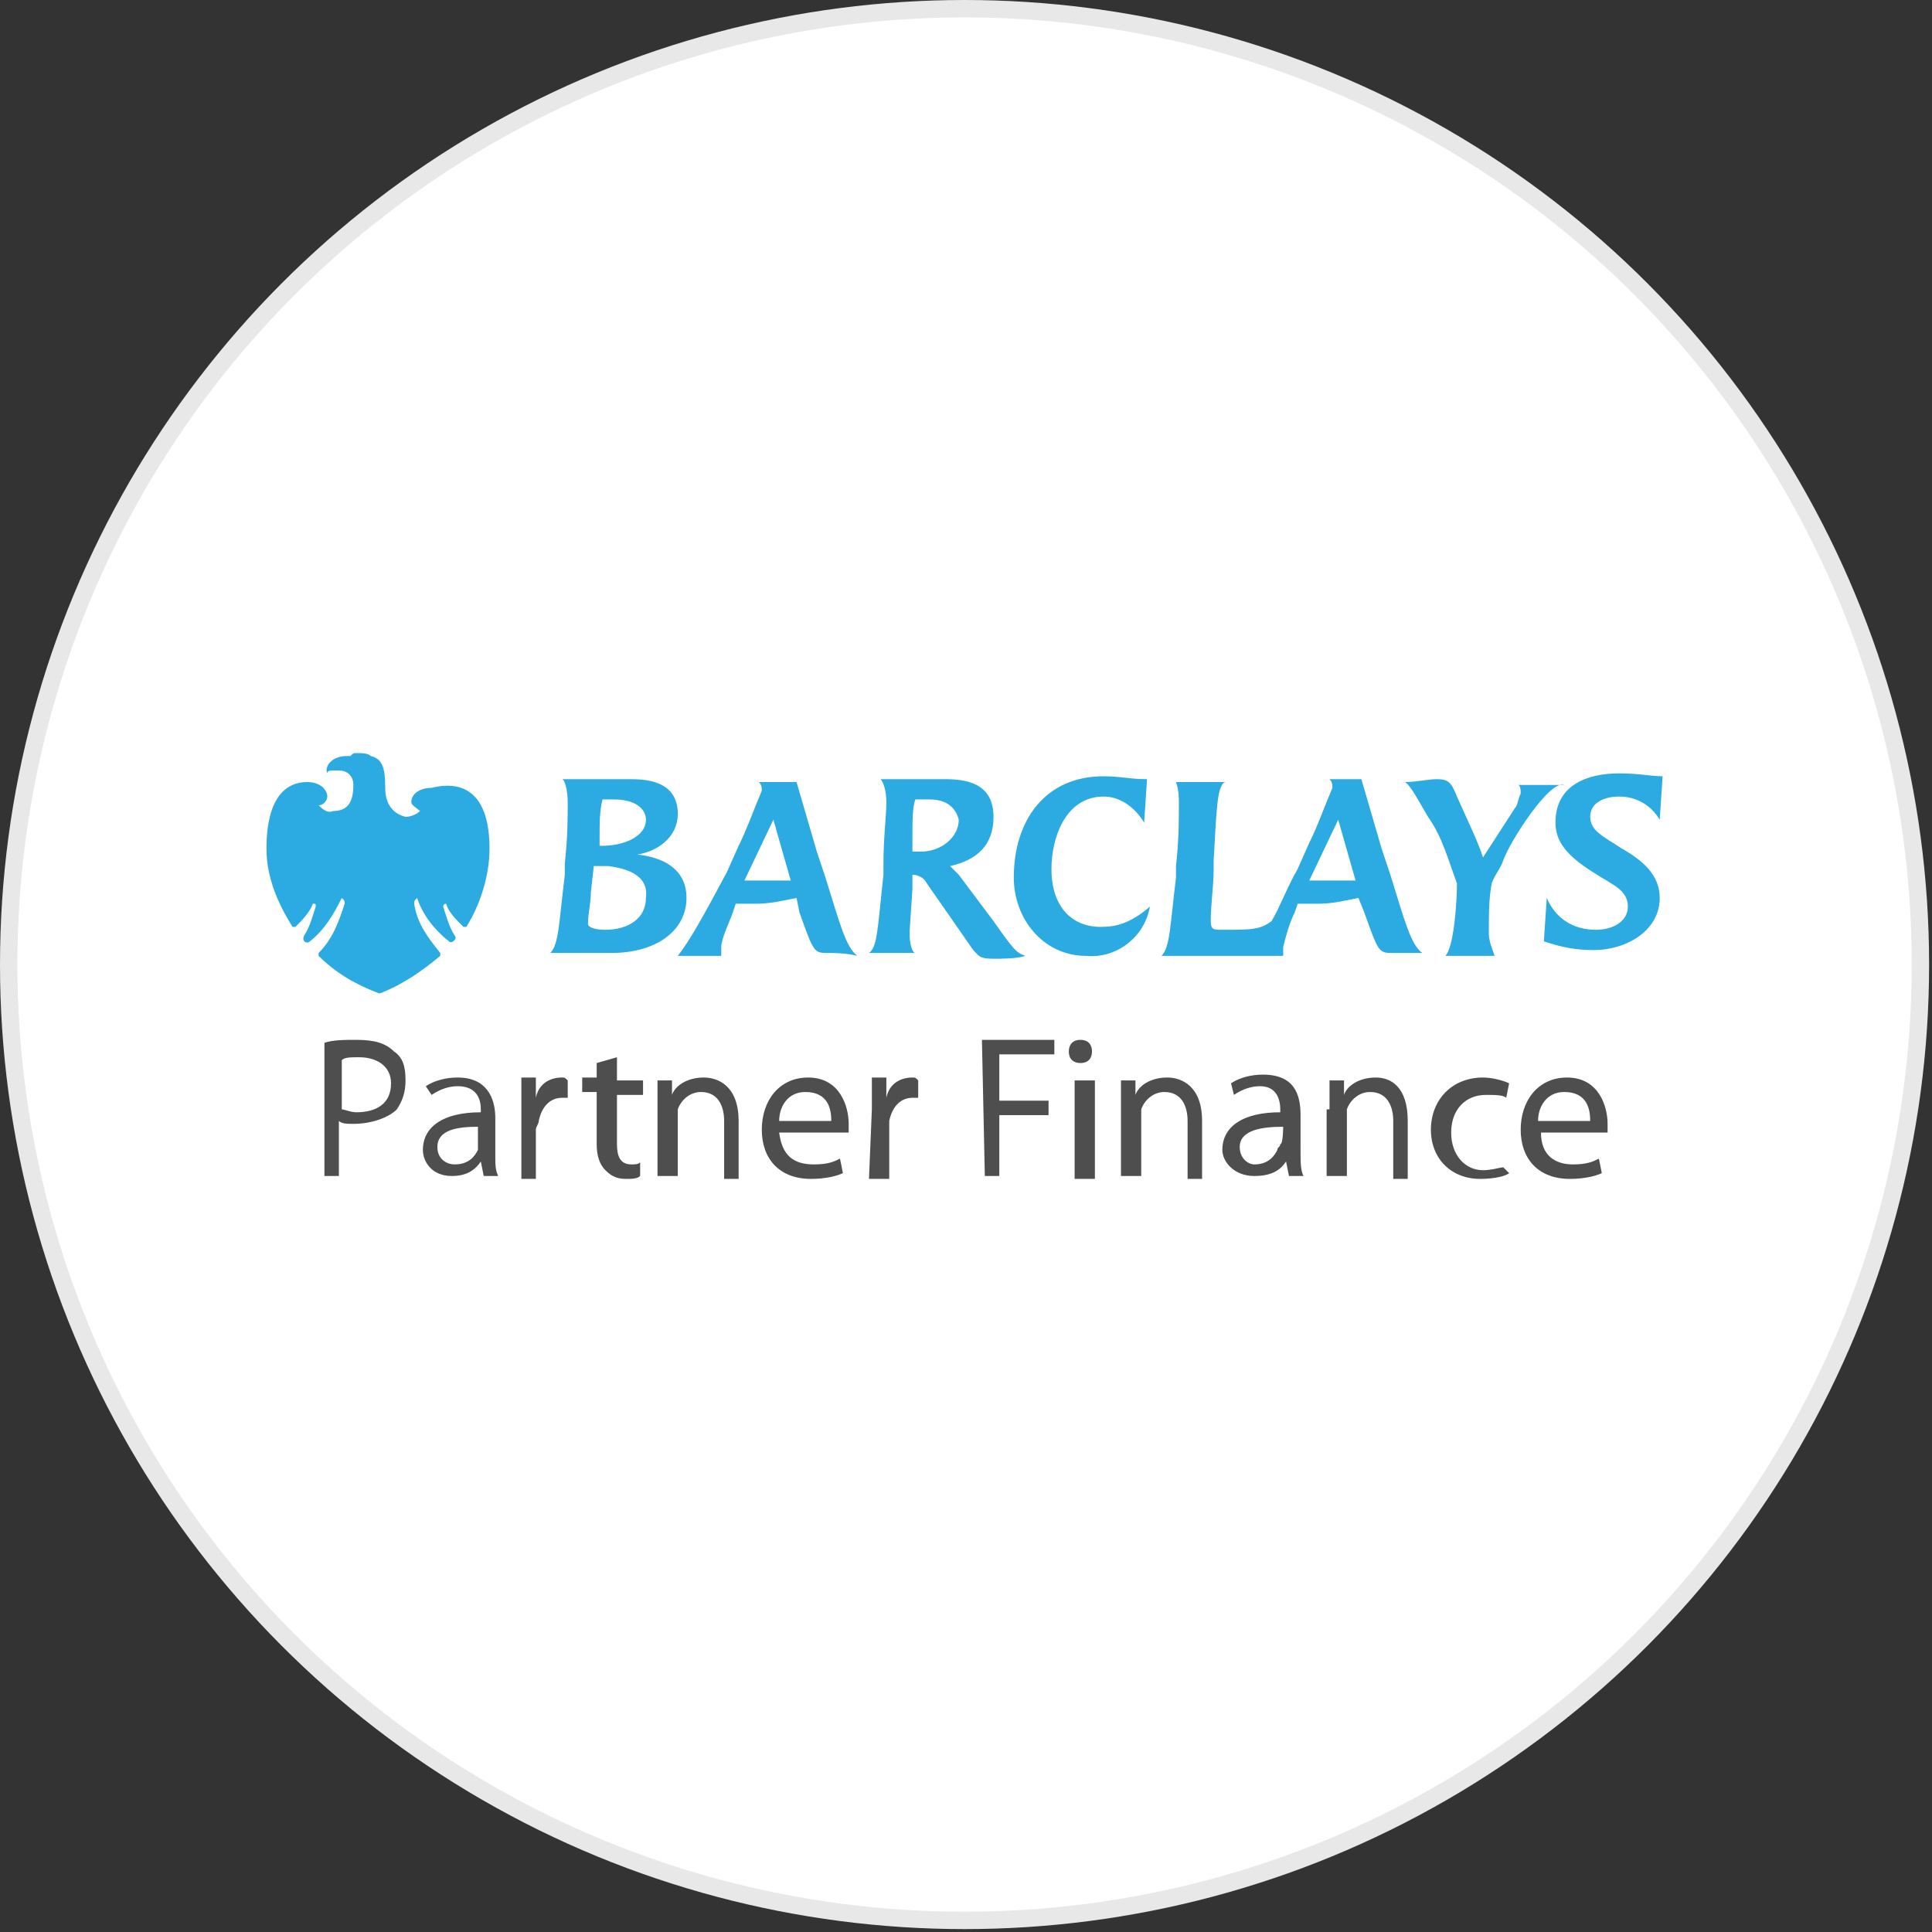 <?xml version="1.0" encoding="utf-8"?>
<svg version="1.1" id="Layer_1" xmlns="http://www.w3.org/2000/svg" xmlns:xlink="http://www.w3.org/1999/xlink" x="0px" y="0px"
	width="100px" height="100px" viewBox="0 0 66.7 66.7" style="enable-background:new 0 0 66.7 66.7;" xml:space="preserve">
<rect x="0" y="0" width="66.7" height="66.7" fill="#333333" stroke="none"/>
<g>
	<circle style="fill:#E8E8E8;" cx="33.3" cy="33.3" r="33.3"/>
	<circle style="fill:#FFFFFF;" cx="33.3" cy="33.3" r="32.7"/>
	<path style="fill:#2BABE2;" d="M21.1,32.9H19c0.3-0.3,0.3-1.1,0.5-2.7v-0.4c0.1-0.9,0.1-1.6,0.1-2.1c0-0.4-0.1-0.8-0.2-0.8h2.3
		c0.5,0,1.7,0,1.7,1.2c0,0.8-0.7,1.3-1.4,1.4c0.9,0.1,1.7,0.5,1.7,1.5C23.7,32.1,22.7,32.9,21.1,32.9 M21,29.9h-0.5l-0.1,0.9
		c0,0.4-0.1,0.7-0.1,1.1c0,0.1,0.2,0.2,0.6,0.2c0.8,0,1.4-0.4,1.4-1.1C22.4,30.3,21.8,30,21,29.9 M21.2,27.6c-0.1,0-0.3,0-0.4,0
		c-0.1,0.4-0.1,0.8-0.1,1.3v0.3h0.1c0.7,0,1.5-0.3,1.5-0.9C22.3,27.9,21.9,27.6,21.2,27.6 M28.6,32.9c-0.5,0-0.5,0-1-1.4L27.5,31
		c-0.5,0.1-0.9,0.2-1.4,0.2h-0.7l-0.1,0.3c-0.1,0.3-0.4,0.9-0.4,1.2c0,0.1,0,0.1,0,0.3h-1.5c0.4-0.5,0.9-1.4,1.7-2.9l0.4-0.9
		c0.3-0.6,0.5-1.2,0.8-1.9c0-0.1,0-0.2-0.1-0.3h1.3l0.7,2.4l0.3,0.9c0.5,1.6,0.7,2.4,1.1,2.7C29.2,32.9,28.8,32.9,28.6,32.9
		 M26.7,28.3l-1,2.1h1.6L26.7,28.3 M34.3,33.1c-0.5,0-0.5-0.1-0.7-0.3L32,30.5c-0.1-0.2-0.3-0.3-0.5-0.3l0,0v0.5l-0.1,1.5
		c0,0.4,0.1,0.7,0.2,0.7H30c0.3-0.2,0.3-0.9,0.5-2.7v-0.4c0-0.9,0.1-1.6,0.1-2.1c0-0.4-0.1-0.7-0.2-0.8h2.2c0.7,0,1.7,0.1,1.7,1.3
		c0,1-0.6,1.5-1.5,1.7c0.1,0.1,0.2,0.2,0.3,0.3l1.2,1.6c0.7,1,0.8,1.1,1.1,1.2C35.1,33.1,34.6,33.1,34.3,33.1 M32.1,27.6
		c-0.1,0-0.3,0-0.5,0c-0.1,0.3-0.1,0.7-0.1,1.4v0.4c0.1,0,0.2,0,0.3,0c0.7,0,1.3-0.5,1.3-1.1C33,27.9,32.7,27.6,32.1,27.6 M37.5,33
		c-1.5,0-2.5-1.3-2.5-2.7c0-2,1.1-3.5,3.1-3.5c0.6,0,0.9,0.1,1.5,0.1l-0.1,1.5c-0.3-0.5-0.8-0.9-1.4-0.9c-1.3,0-1.8,1.4-1.8,2.5
		c0,1.3,0.7,2,1.7,2c0.5,0,1-0.1,1.7-0.7C39.5,32.4,38.5,33.1,37.5,33 M48.1,32.9c-0.5,0-0.5,0-1-1.4L46.9,31
		c-0.5,0.1-0.9,0.2-1.4,0.2h-0.7l-0.1,0.3c-0.2,0.4-0.3,0.8-0.4,1.2v0.3h-4.2c0.3-0.3,0.3-1.1,0.5-2.7v-0.4c0.1-0.9,0.1-1.6,0.1-2.1
		c0-0.3,0-0.5-0.1-0.8h1.7c-0.3,0.1-0.3,1.1-0.4,2.7V30c0,0.6-0.1,1.2-0.1,1.8c0,0.3,0.1,0.3,0.4,0.3c1,0,1.3,0,1.7-0.3
		c0.3-0.5,0.5-1.1,0.9-1.8l0.4-0.9c0.3-0.6,0.5-1.2,0.8-1.9c0-0.1,0-0.2-0.1-0.3H47l0.7,2.4l0.3,0.9c0.5,1.6,0.7,2.4,1.1,2.7
		C48.7,32.9,48.2,32.9,48.1,32.9 M46.2,28.3l-1,2.1h1.6L46.2,28.3 M51.9,29.7c-0.1,0.3-0.3,0.5-0.4,0.8c-0.1,0.5-0.1,1.1-0.1,1.7
		c0,0.3,0.1,0.5,0.2,0.8h-1.7c0.3-0.3,0.4-1.9,0.4-2.5c-0.3-0.8-0.5-1.6-1-2.3c-0.3-0.5-0.6-1.1-0.8-1.2c0.4,0,0.8-0.1,1.1-0.1
		c0.4,0,0.5,0.1,0.7,0.6c0.4,0.9,0.7,1.5,0.9,2.1l1.1-1.7c0.1-0.1,0.1-0.3,0.2-0.5c0-0.1,0-0.3-0.1-0.3h1.6
		C53.5,26.9,52.1,29.1,51.9,29.7 M57.3,28.3c-0.3-0.5-0.8-0.8-1.4-0.8c-0.5,0-1,0.2-1,0.7c0,0.5,0.5,0.7,1.1,1.1
		c0.7,0.4,1.3,0.9,1.3,1.7c0,1.1-1.1,1.8-2.3,1.8c-0.6,0-1.1-0.1-1.7-0.3l0.1-1.5c0.3,0.7,0.9,1.1,1.7,1.1c0.6,0,1.1-0.3,1.1-0.8
		c0-0.5-0.4-0.7-0.9-1c-1-0.6-1.6-1.1-1.6-1.9c0-1.3,1.1-1.7,2.2-1.7c0.7,0,1.1,0.1,1.5,0.1L57.3,28.3L57.3,28.3z M16.9,29.3
		c0,0.9-0.3,1.9-0.8,2.7c0,0,0,0-0.1,0c-0.3-0.3-0.5-0.5-0.6-0.8c-0.1,0-0.1,0.1-0.1,0.1c0.1,0.3,0.2,0.7,0.4,1
		c0.1,0.1-0.1,0.3-0.2,0.2c-0.5-0.4-0.9-0.9-1.1-1.5c-0.1,0.1-0.1,0.1-0.1,0.2c0.1,0.7,0.5,1.2,0.9,1.7c0,0,0,0,0,0.1l0,0
		c-0.6,0.5-1.3,1-2.1,1.3c-0.8-0.3-1.5-0.7-2.1-1.3c0,0,0,0,0-0.1c0.5-0.5,0.7-1.1,0.9-1.7c0-0.1,0-0.1-0.1-0.2
		c-0.3,0.6-0.6,1.1-1.1,1.5c-0.1,0.1-0.3,0-0.2-0.2c0.2-0.3,0.3-0.7,0.4-1c0-0.1,0-0.1-0.1-0.1c-0.1,0.3-0.4,0.6-0.6,0.8h-0.1
		c-0.5-0.8-0.9-1.7-0.9-2.7c0-1.8,0.7-2.3,1.4-2.3c0.5,0,0.7,0.3,0.7,0.5c0,0.1-0.1,0.3-0.3,0.3c0.1,0.1,0.3,0.3,0.5,0.2
		c0.5,0,0.7-0.3,0.7-0.9c0-0.3-0.2-0.5-0.5-0.5h-0.1c-0.2,0-0.3,0-0.3,0.1c-0.1-0.2,0.1-0.6,0.7-0.6h0.1c0.1-0.1,0.1-0.1,0.2-0.1
		c0.2,0,0.4,0,0.5,0.1c0.4,0.1,0.5,0.4,0.5,1.1c0,0.6,0.3,0.9,0.7,1c0.2,0,0.4-0.1,0.5-0.2c-0.1-0.1-0.3-0.2-0.3-0.3
		c0-0.3,0.3-0.5,0.7-0.5C16.1,26.9,16.9,27.5,16.9,29.3L16.9,29.3z"/>
	<path style="fill:#4E4E4E;" d="M11.2,36c0.3-0.1,0.7-0.1,1.1-0.1c0.6,0,1,0.1,1.3,0.4c0.3,0.2,0.4,0.5,0.4,1c0,0.4-0.1,0.7-0.3,1
		c-0.3,0.3-0.9,0.5-1.5,0.5c-0.2,0-0.4,0-0.5-0.1v1.9h-0.5V36L11.2,36z M11.8,38.3c0.1,0,0.3,0.1,0.5,0.1c0.7,0,1.2-0.3,1.2-1
		c0-0.6-0.5-0.9-1.1-0.9c-0.3,0-0.5,0-0.6,0.1L11.8,38.3L11.8,38.3L11.8,38.3z M17.1,39.9c0,0.3,0,0.5,0.1,0.7h-0.5l-0.1-0.5l0,0
		c-0.2,0.3-0.5,0.5-1,0.5c-0.7,0-1-0.5-1-0.9c0-0.8,0.7-1.3,2-1.3v-0.1c0-0.3-0.1-0.8-0.8-0.8c-0.3,0-0.6,0.1-0.9,0.3l-0.2-0.3
		c0.3-0.2,0.7-0.3,1.1-0.3c1,0,1.3,0.7,1.3,1.4L17.1,39.9L17.1,39.9z M16.5,38.9c-0.7,0-1.4,0.1-1.4,0.7c0,0.4,0.3,0.6,0.6,0.6
		c0.5,0,0.7-0.3,0.8-0.5c0-0.1,0-0.1,0-0.2L16.5,38.9C16.5,38.9,16.5,38.9,16.5,38.9z M18,38.3c0-0.5,0-0.7,0-1.1h0.5v0.7l0,0
		c0.1-0.5,0.5-0.7,0.9-0.7c0.1,0,0.1,0,0.2,0.1v0.6c-0.1,0-0.1,0-0.2,0c-0.4,0-0.7,0.3-0.8,0.8c0,0.1-0.1,0.2-0.1,0.3v1.7h-0.5
		L18,38.3C18.1,38.3,18,38.3,18,38.3z M21.3,36.5v0.8h0.9v0.5h-0.9v1.7c0,0.4,0.1,0.7,0.5,0.7c0.1,0,0.3,0,0.3-0.1v0.5
		c-0.1,0.1-0.3,0.1-0.5,0.1c-0.3,0-0.5-0.1-0.7-0.3c-0.2-0.2-0.3-0.5-0.3-0.9v-1.8h-0.5v-0.5h0.5v-0.5L21.3,36.5L21.3,36.5z
		 M22.7,38.3v-1h0.5v0.5l0,0c0.1-0.3,0.5-0.6,1.1-0.6c0.5,0,1.2,0.3,1.2,1.5v2h-0.5v-2c0-0.5-0.2-1-0.8-1c-0.4,0-0.7,0.3-0.8,0.6
		c0,0.1,0,0.2,0,0.3v2h-0.7L22.7,38.3L22.7,38.3z M26.9,39.1c0.1,0.8,0.5,1.1,1.2,1.1c0.5,0,0.7-0.1,0.9-0.2l0.1,0.5
		c-0.2,0.1-0.6,0.2-1.1,0.2c-1.1,0-1.7-0.7-1.7-1.7s0.6-1.8,1.6-1.8c1.1,0,1.4,1,1.4,1.6c0,0.1,0,0.2,0,0.3L26.9,39.1
		C26.9,39.1,26.9,39.1,26.9,39.1z M28.7,38.7c0-0.4-0.1-1-0.9-1c-0.6,0-0.9,0.5-0.9,1H28.7L28.7,38.7z M30.1,38.3c0-0.5,0-0.7,0-1.1
		h0.5v0.7l0,0c0.1-0.5,0.5-0.7,0.9-0.7c0.1,0,0.1,0,0.2,0.1v0.6c-0.1,0-0.1,0-0.2,0c-0.4,0-0.7,0.3-0.8,0.8c0,0.1,0,0.2,0,0.3v1.7
		h-0.7L30.1,38.3L30.1,38.3z M33.9,35.9h2.5v0.5h-1.9V38h1.7v0.5h-1.7v2.1h-0.5L33.9,35.9C33.9,36,33.9,35.9,33.9,35.9z M37.7,36.3
		c0,0.2-0.1,0.4-0.4,0.4c-0.2,0-0.4-0.1-0.4-0.4c0-0.2,0.1-0.4,0.4-0.4C37.6,35.9,37.7,36.1,37.7,36.3z M37.1,40.7v-3.4h0.7v3.4
		H37.1z M38.7,38.3v-1h0.5v0.5l0,0c0.1-0.3,0.5-0.6,1.1-0.6c0.5,0,1.2,0.3,1.2,1.5v2H41v-2c0-0.5-0.2-1-0.8-1
		c-0.4,0-0.7,0.3-0.8,0.6c0,0.1,0,0.2,0,0.3v2h-0.7L38.7,38.3L38.7,38.3z M44.9,39.8c0,0.3,0,0.6,0.1,0.8h-0.5l-0.1-0.5l0,0
		c-0.2,0.3-0.5,0.5-1.1,0.5c-0.7,0-1.1-0.5-1.1-0.9c0-0.8,0.7-1.3,2-1.3v-0.1c0-0.3-0.1-0.8-0.7-0.8c-0.3,0-0.6,0.1-0.9,0.3
		l-0.1-0.4c0.3-0.2,0.7-0.3,1.1-0.3c1.1,0,1.3,0.7,1.3,1.4V39.8L44.9,39.8z M44.3,38.9c-0.7,0-1.5,0.1-1.5,0.7
		c0,0.4,0.3,0.6,0.5,0.6c0.5,0,0.7-0.3,0.8-0.5c0-0.1,0.1-0.1,0.1-0.2C44.3,39.5,44.3,38.9,44.3,38.9z M45.9,38.3c0-0.5,0-0.7,0-1
		h0.5v0.5l0,0c0.1-0.3,0.5-0.6,1.1-0.6c0.5,0,1.1,0.3,1.1,1.5v2h-0.5v-2c0-0.5-0.2-1-0.8-1c-0.4,0-0.7,0.3-0.8,0.6
		c0,0.1,0,0.2,0,0.3v2h-0.7V38.3L45.9,38.3z M52.1,40.5c-0.1,0.1-0.5,0.2-1,0.2c-1,0-1.7-0.7-1.7-1.7s0.7-1.8,1.8-1.8
		c0.3,0,0.7,0.1,0.9,0.2L52,37.9c-0.1-0.1-0.4-0.1-0.7-0.1c-0.7,0-1.2,0.5-1.2,1.3c0,0.8,0.5,1.3,1.1,1.3c0.3,0,0.6-0.1,0.7-0.1
		L52.1,40.5L52.1,40.5z M53.2,39.1c0,0.8,0.5,1.1,1.1,1.1c0.5,0,0.7-0.1,0.9-0.2l0.1,0.5c-0.2,0.1-0.6,0.2-1.1,0.2
		c-1.1,0-1.7-0.7-1.7-1.7s0.6-1.8,1.6-1.8c1.1,0,1.4,1,1.4,1.6c0,0.1,0,0.2,0,0.3L53.2,39.1C53.2,39.1,53.2,39.1,53.2,39.1z
		 M54.9,38.7c0-0.4-0.1-1-0.9-1c-0.6,0-0.9,0.5-0.9,1H54.9L54.9,38.7z"/>
</g>
</svg>
